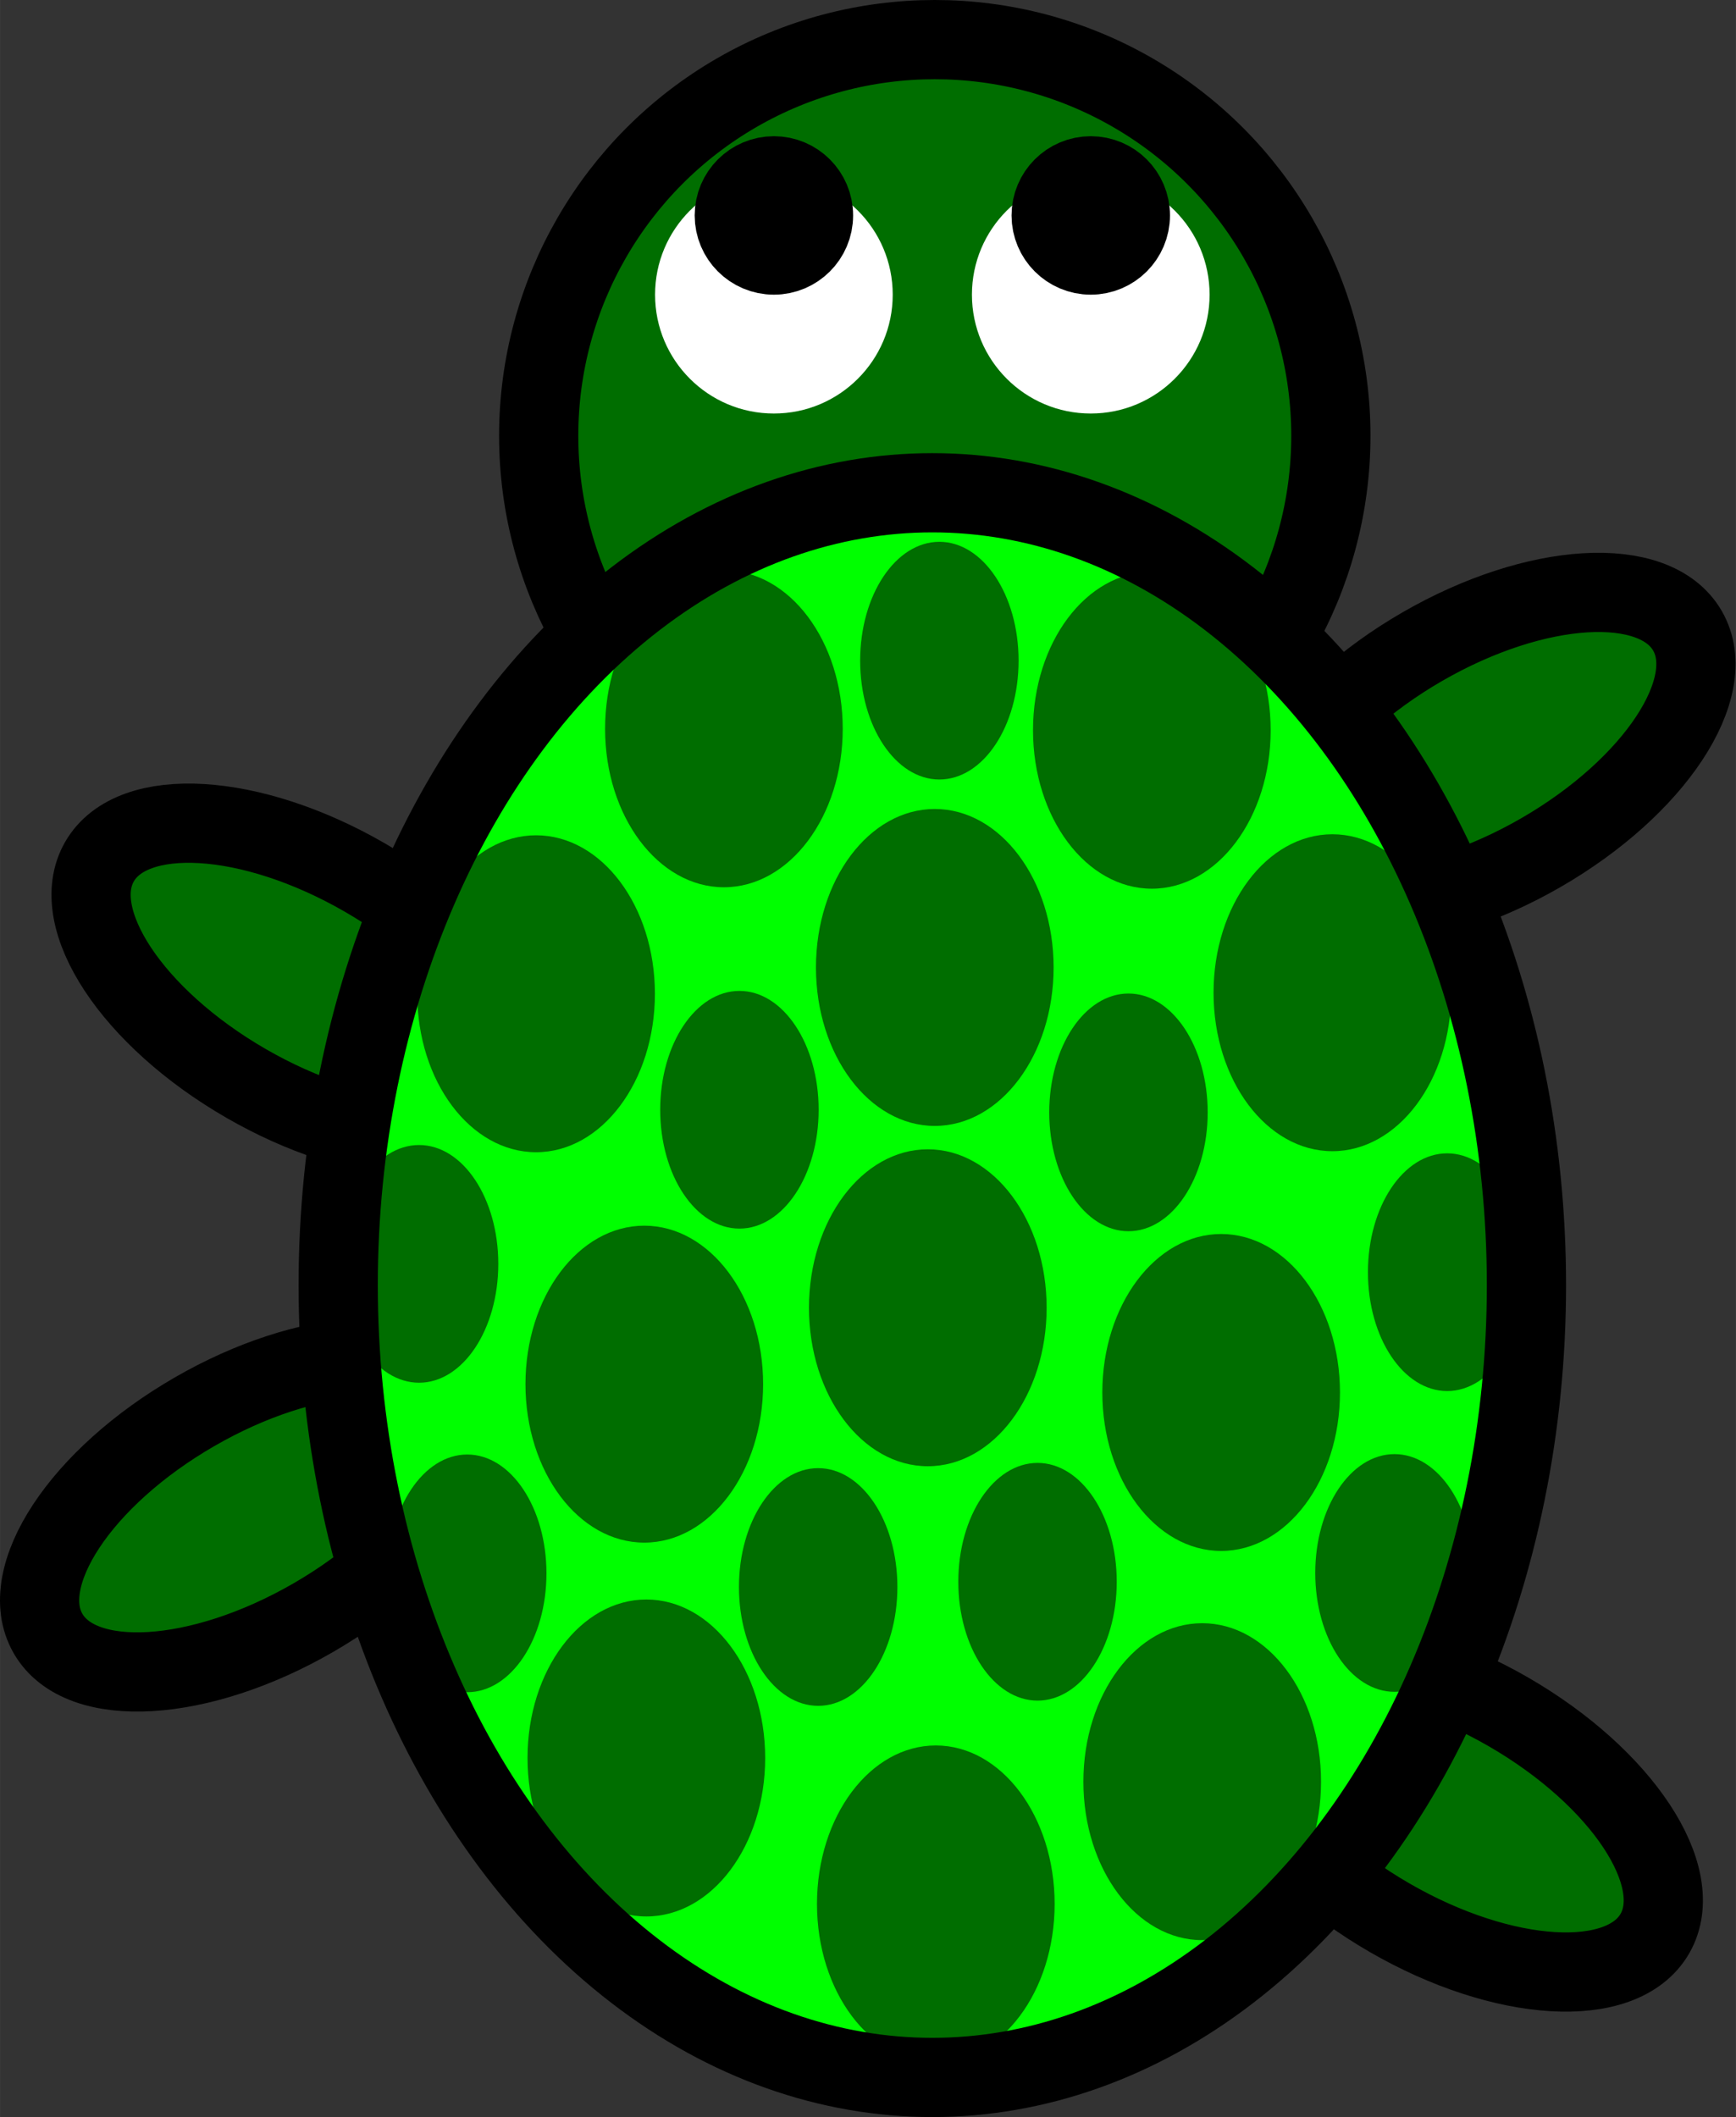<?xml version="1.0" encoding="UTF-8" standalone="no"?>
<!-- Created with Inkscape (http://www.inkscape.org/) -->

<svg
   xmlns:dc="http://purl.org/dc/elements/1.1/"
   xmlns:cc="http://creativecommons.org/ns#"
   xmlns:rdf="http://www.w3.org/1999/02/22-rdf-syntax-ns#"
   xmlns:svg="http://www.w3.org/2000/svg"
   xmlns="http://www.w3.org/2000/svg"
   xmlns:sodipodi="http://sodipodi.sourceforge.net/DTD/sodipodi-0.dtd"
   xmlns:inkscape="http://www.inkscape.org/namespaces/inkscape"
   width="6.185mm"
   height="7.541mm"
   viewBox="0 0 21.914 26.719"
   id="svg2"
   version="1.1"
   inkscape:version="0.91 r13725"
   sodipodi:docname="turtle.svg"
   inkscape:export-filename="/home/czechowski/junior/media/turtle241.png"
   inkscape:export-xdpi="989.78998"
   inkscape:export-ydpi="989.78998">
  <rect x="0" y="0" width="21.914" height="26.719" fill="#333333" stroke="none"/>
  <defs
     id="defs4" />
  <sodipodi:namedview
     id="base"
     pagecolor="#ffffff"
     bordercolor="#666666"
     borderopacity="1.0"
     inkscape:pageopacity="0"
     inkscape:pageshadow="2"
     inkscape:zoom="5.6568543"
     inkscape:cx="-30.337144"
     inkscape:cy="15.415102"
     inkscape:document-units="px"
     inkscape:current-layer="layer1"
     showgrid="false"
     fit-margin-top="0"
     fit-margin-left="0"
     fit-margin-right="0"
     fit-margin-bottom="0"
     inkscape:window-width="2560"
     inkscape:window-height="1367"
     inkscape:window-x="0"
     inkscape:window-y="0"
     inkscape:window-maximized="1">
    <inkscape:grid
       type="xygrid"
       id="grid4142"
       originx="-230.731"
       originy="-814.5" />
  </sodipodi:namedview>
  <g
     inkscape:label="Layer 1"
     inkscape:groupmode="layer"
     id="layer1"
     transform="translate(-230.731,-211.143)">
    <ellipse
       style="opacity:1;fill:#006e00;fill-opacity:1;stroke:#000000;stroke-width:1;stroke-miterlimit:4;stroke-dasharray:none;stroke-opacity:1"
       id="path4387-5"
       cx="-316.387"
       cy="87.462"
       rx="1.5"
       ry="3"
       transform="matrix(-0.5,-0.866,0.866,-0.5,0,0)" />
    <ellipse
       style="opacity:1;fill:#006e00;fill-opacity:1;stroke:#000000;stroke-width:1;stroke-miterlimit:4;stroke-dasharray:none;stroke-opacity:1"
       id="path4387"
       cx="-76.276"
       cy="314.923"
       rx="1.5"
       ry="3"
       transform="matrix(0.5,-0.866,0.866,0.5,0,0)" />
    <ellipse
       style="opacity:1;fill:#006e00;fill-opacity:1;stroke:#000000;stroke-width:1;stroke-miterlimit:4;stroke-dasharray:none;stroke-opacity:1"
       id="path4387-5-2"
       cx="-315.774"
       cy="105.713"
       rx="1.5"
       ry="3"
       transform="matrix(-0.5,-0.866,0.866,-0.5,0,0)" />
    <ellipse
       style="opacity:1;fill:#006e00;fill-opacity:1;stroke:#000000;stroke-width:1;stroke-miterlimit:4;stroke-dasharray:none;stroke-opacity:1"
       id="path4387-5-9"
       cx="78.177"
       cy="-332.692"
       rx="1.5"
       ry="3"
       transform="matrix(-0.5,0.866,-0.866,-0.5,0,0)" />
    <circle
       style="opacity:1;fill:#006e00;fill-opacity:1;stroke:#000000;stroke-width:1;stroke-miterlimit:4;stroke-dasharray:none;stroke-opacity:1"
       id="path4356"
       cx="242.531"
       cy="216.643"
       r="5" />
    <ellipse
       style="opacity:1;fill:#00ff00;fill-opacity:1;stroke:none;stroke-width:1;stroke-miterlimit:4;stroke-dasharray:none;stroke-opacity:1"
       id="path4148"
       cx="242.5"
       cy="227.362"
       rx="7.5"
       ry="10" />
    <ellipse
       style="opacity:1;fill:#00ff00;fill-opacity:1;stroke:none;stroke-width:5;stroke-miterlimit:4;stroke-dasharray:none;stroke-opacity:1"
       id="path4150"
       cx="240"
       cy="223.362"
       rx="1"
       ry="3" />
    <ellipse
       style="opacity:1;fill:#006e00;fill-opacity:1;stroke:none;stroke-width:5;stroke-miterlimit:4;stroke-dasharray:none;stroke-opacity:1"
       id="path4162-3"
       cx="242.544"
       cy="235.172"
       rx="1.5"
       ry="2" />
    <ellipse
       style="opacity:1;fill:#006e00;fill-opacity:1;stroke:none;stroke-width:5;stroke-miterlimit:4;stroke-dasharray:none;stroke-opacity:1"
       id="path4162-6"
       cx="239.869"
       cy="220.341"
       rx="1.5"
       ry="2" />
    <ellipse
       style="opacity:1;fill:#006e00;fill-opacity:1;stroke:none;stroke-width:5;stroke-miterlimit:4;stroke-dasharray:none;stroke-opacity:1"
       id="path4162-7"
       cx="237.498"
       cy="223.685"
       rx="1.5"
       ry="2" />
    <ellipse
       style="opacity:1;fill:#006e00;fill-opacity:1;stroke:none;stroke-width:5;stroke-miterlimit:4;stroke-dasharray:none;stroke-opacity:1"
       id="path4162-35"
       cx="238.89"
       cy="233.33"
       rx="1.5"
       ry="2" />
    <ellipse
       style="opacity:1;fill:#006e00;fill-opacity:1;stroke:none;stroke-width:5;stroke-miterlimit:4;stroke-dasharray:none;stroke-opacity:1"
       id="path4162-62"
       cx="246.146"
       cy="228.717"
       rx="1.5"
       ry="2" />
    <ellipse
       style="opacity:1;fill:#006e00;fill-opacity:1;stroke:none;stroke-width:5;stroke-miterlimit:4;stroke-dasharray:none;stroke-opacity:1"
       id="path4162-9"
       cx="247.55"
       cy="223.672"
       rx="1.5"
       ry="2" />
    <ellipse
       style="opacity:1;fill:#006e00;fill-opacity:1;stroke:none;stroke-width:5;stroke-miterlimit:4;stroke-dasharray:none;stroke-opacity:1"
       id="path4162-1"
       cx="245.271"
       cy="220.359"
       rx="1.5"
       ry="2" />
    <ellipse
       style="opacity:1;fill:#006e00;fill-opacity:1;stroke:none;stroke-width:5;stroke-miterlimit:4;stroke-dasharray:none;stroke-opacity:1"
       id="path4162-2"
       cx="245.907"
       cy="233.629"
       rx="1.5"
       ry="2" />
    <ellipse
       style="opacity:1;fill:#006e00;fill-opacity:1;stroke:none;stroke-width:5;stroke-miterlimit:4;stroke-dasharray:none;stroke-opacity:1"
       id="path4162-70"
       cx="242.531"
       cy="223.353"
       rx="1.5"
       ry="2" />
    <ellipse
       style="opacity:1;fill:#006e00;fill-opacity:1;stroke:none;stroke-width:5;stroke-miterlimit:4;stroke-dasharray:none;stroke-opacity:1"
       id="path4162-60"
       cx="242.443"
       cy="227.648"
       rx="1.5"
       ry="2" />
    <ellipse
       style="opacity:1;fill:#006e00;fill-opacity:1;stroke:none;stroke-width:5;stroke-miterlimit:4;stroke-dasharray:none;stroke-opacity:1"
       id="path4162-62-6"
       cx="238.864"
       cy="228.612"
       rx="1.5"
       ry="2" />
    <ellipse
       style="opacity:1;fill:#006e00;fill-opacity:1;stroke:none;stroke-width:5;stroke-miterlimit:4;stroke-dasharray:none;stroke-opacity:1"
       id="path4260"
       cx="244.976"
       cy="225.182"
       rx="1"
       ry="1.5" />
    <ellipse
       style="opacity:1;fill:#006e00;fill-opacity:1;stroke:none;stroke-width:5;stroke-miterlimit:4;stroke-dasharray:none;stroke-opacity:1"
       id="path4260-6"
       cx="242.589"
       cy="219.481"
       rx="1"
       ry="1.5" />
    <ellipse
       style="opacity:1;fill:#006e00;fill-opacity:1;stroke:none;stroke-width:5;stroke-miterlimit:4;stroke-dasharray:none;stroke-opacity:1"
       id="path4260-1"
       cx="240.065"
       cy="225.149"
       rx="1"
       ry="1.5" />
    <ellipse
       style="opacity:1;fill:#006e00;fill-opacity:1;stroke:none;stroke-width:5;stroke-miterlimit:4;stroke-dasharray:none;stroke-opacity:1"
       id="path4260-1-8"
       cx="248.999"
       cy="227.199"
       rx="1"
       ry="1.5" />
    <ellipse
       style="opacity:1;fill:#006e00;fill-opacity:1;stroke:none;stroke-width:5;stroke-miterlimit:4;stroke-dasharray:none;stroke-opacity:1"
       id="path4260-1-7"
       cx="236.021"
       cy="227.094"
       rx="1"
       ry="1.5" />
    <ellipse
       style="opacity:1;fill:#006e00;fill-opacity:1;stroke:none;stroke-width:5;stroke-miterlimit:4;stroke-dasharray:none;stroke-opacity:1"
       id="path4260-1-9"
       cx="236.629"
       cy="231"
       rx="1"
       ry="1.5" />
    <ellipse
       style="opacity:1;fill:#006e00;fill-opacity:1;stroke:none;stroke-width:5;stroke-miterlimit:4;stroke-dasharray:none;stroke-opacity:1"
       id="path4260-1-2"
       cx="248.334"
       cy="230.995"
       rx="1"
       ry="1.5" />
    <ellipse
       style="opacity:1;fill:#006e00;fill-opacity:1;stroke:none;stroke-width:5;stroke-miterlimit:4;stroke-dasharray:none;stroke-opacity:1"
       id="path4260-1-0"
       cx="241.059"
       cy="231.172"
       rx="1"
       ry="1.5" />
    <ellipse
       style="opacity:1;fill:#006e00;fill-opacity:1;stroke:none;stroke-width:5;stroke-miterlimit:4;stroke-dasharray:none;stroke-opacity:1"
       id="path4260-1-23"
       cx="243.828"
       cy="231.106"
       rx="1"
       ry="1.5" />
    <circle
       style="opacity:1;fill:#ffffff;fill-opacity:1;stroke:none;stroke-width:5;stroke-miterlimit:4;stroke-dasharray:none;stroke-opacity:1"
       id="path4360"
       cx="240.5"
       cy="214.862"
       r="1.5" />
    <circle
       style="opacity:1;fill:#ffffff;fill-opacity:1;stroke:none;stroke-width:5;stroke-miterlimit:4;stroke-dasharray:none;stroke-opacity:1"
       id="path4362"
       cx="244.5"
       cy="214.862"
       r="1.5" />
    <circle
       style="opacity:1;fill:#000000;fill-opacity:1;stroke:#000000;stroke-width:1;stroke-miterlimit:4;stroke-dasharray:none;stroke-opacity:1"
       id="path4364"
       cx="240.5"
       cy="213.862"
       r="0.5" />
    <circle
       style="opacity:1;fill:#000000;fill-opacity:1;stroke:#000000;stroke-width:1;stroke-miterlimit:4;stroke-dasharray:none;stroke-opacity:1"
       id="path4366"
       cx="244.5"
       cy="213.862"
       r="0.5" />
    <ellipse
       style="opacity:1;fill:none;fill-opacity:1;stroke:#000000;stroke-width:1;stroke-miterlimit:4;stroke-dasharray:none;stroke-opacity:1"
       id="path4148-8"
       cx="242.5"
       cy="227.362"
       rx="7.5"
       ry="10" />
  </g>
</svg>
